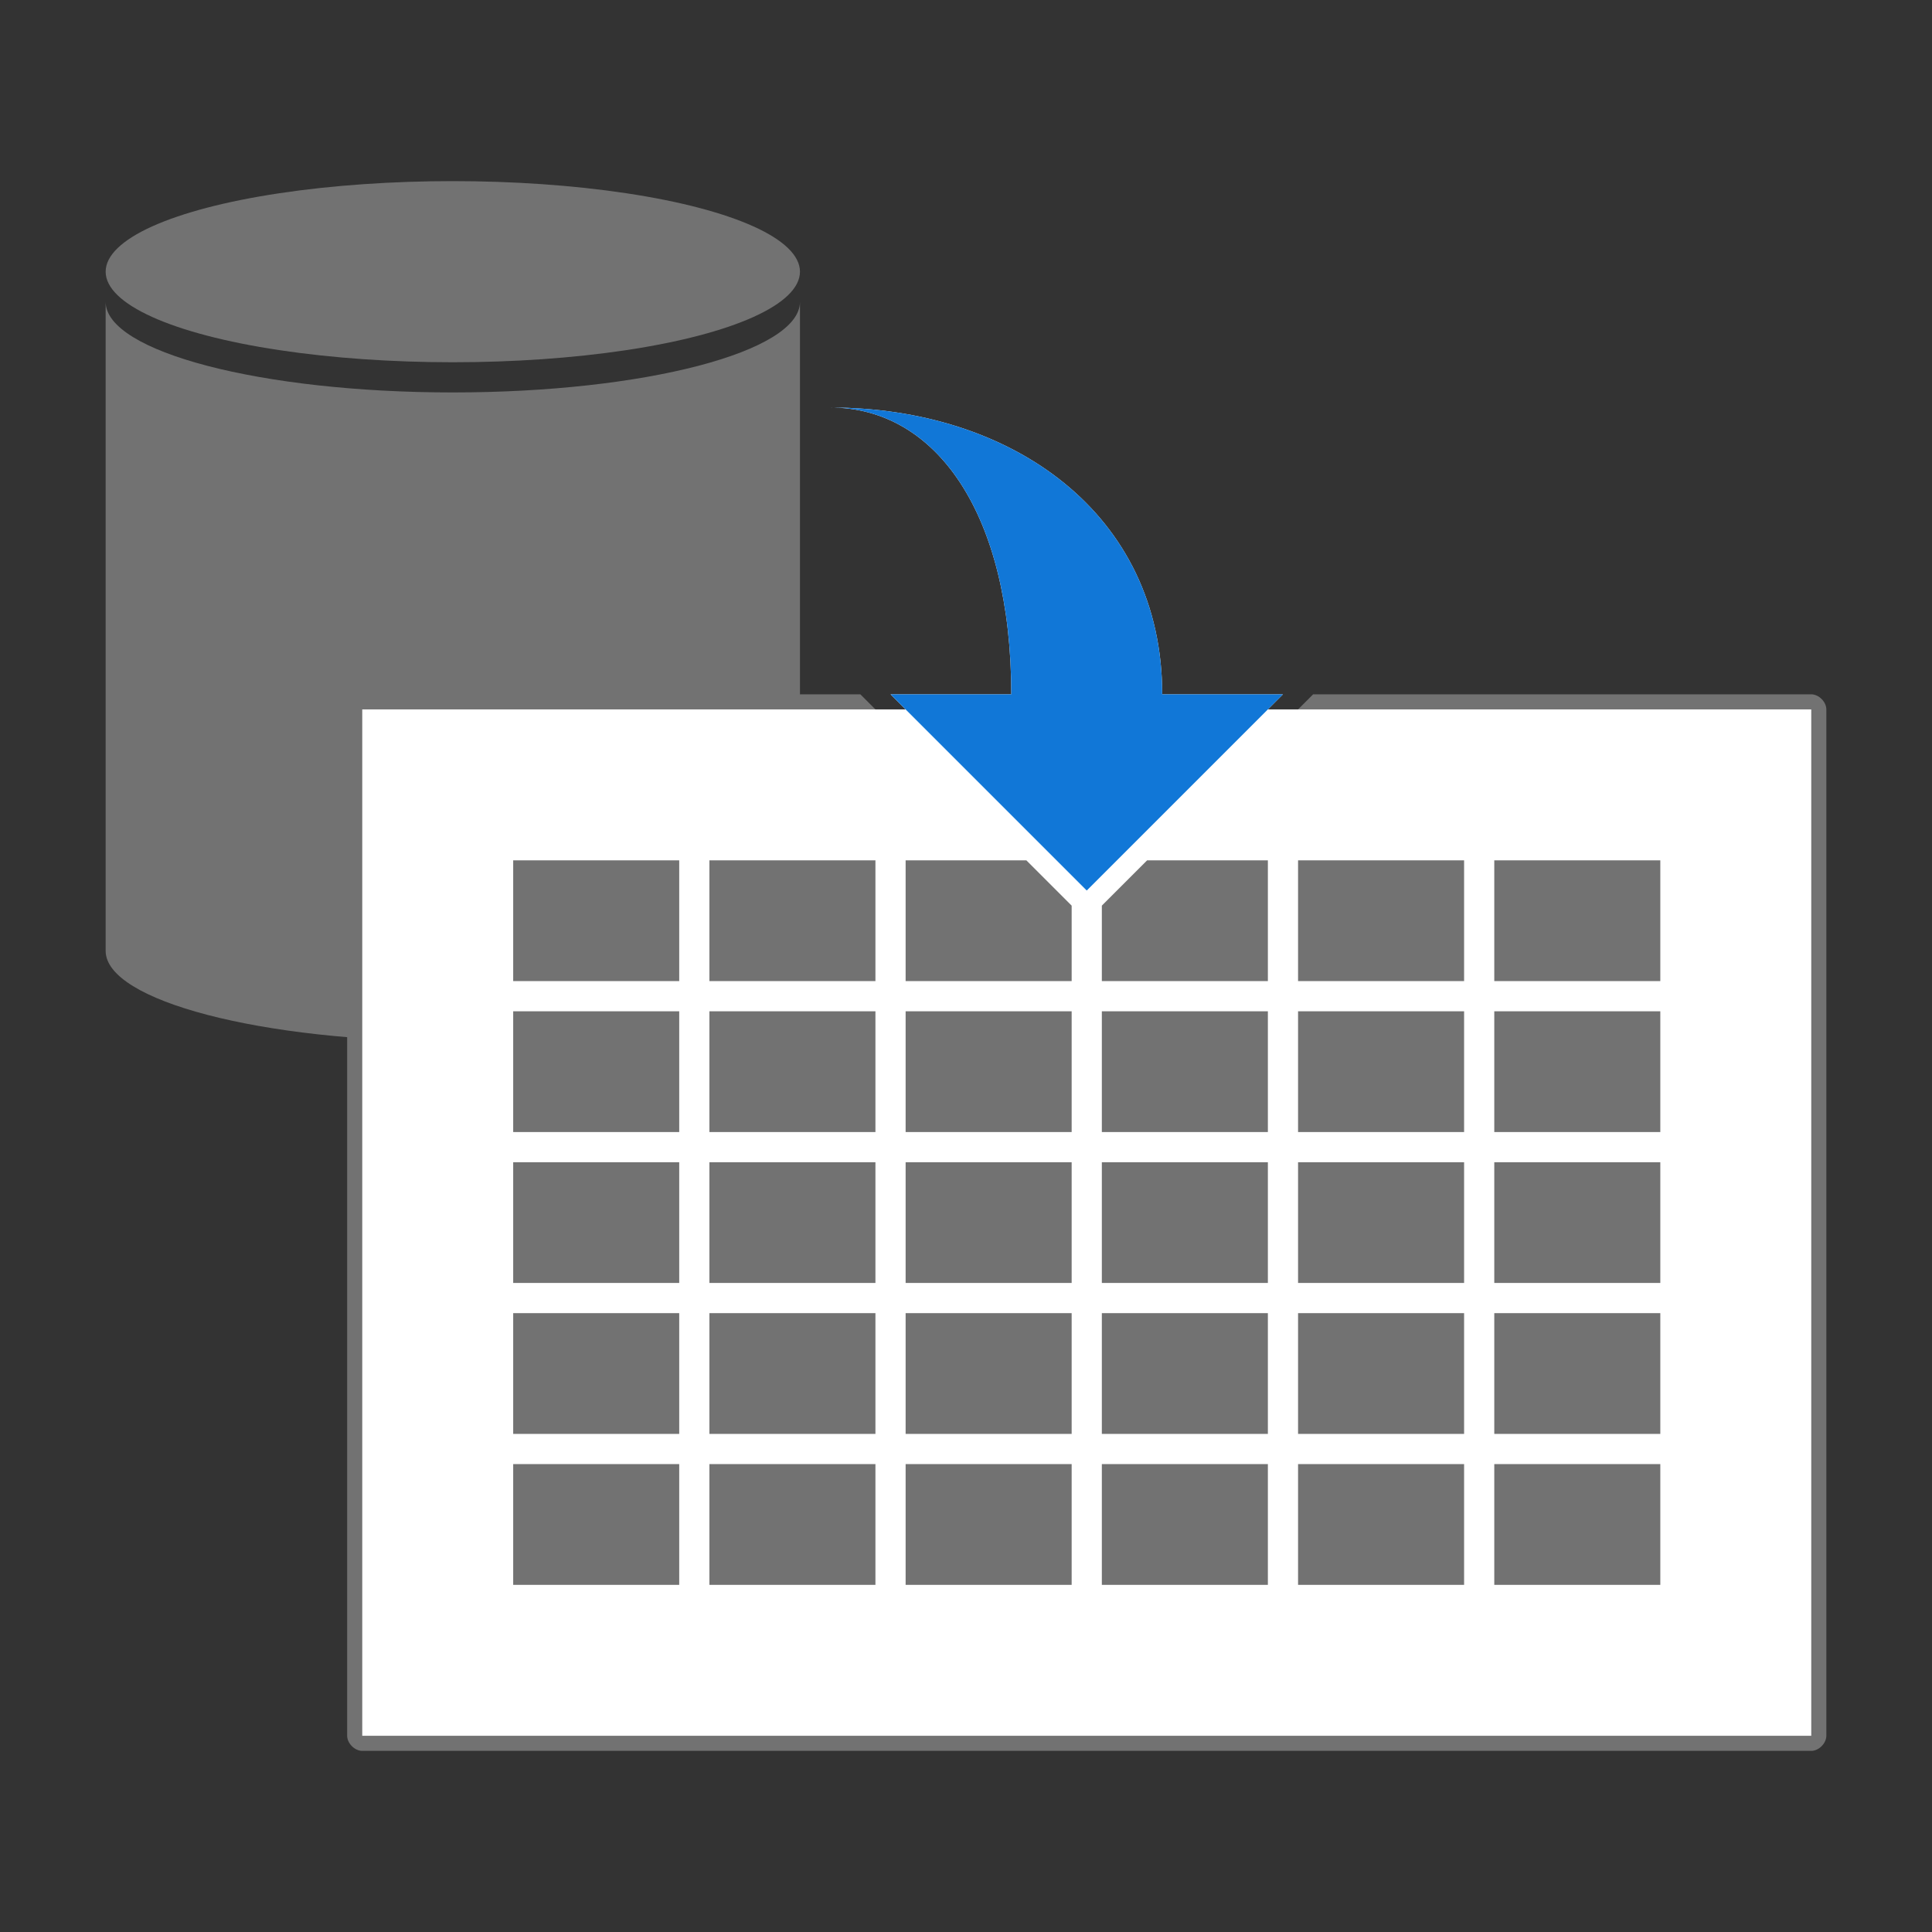 <?xml version="1.0" encoding="utf-8"?>
<!-- Generator: Adobe Illustrator 21.1.0, SVG Export Plug-In . SVG Version: 6.00 Build 0)  -->
<svg version="1.1" id="Data-bound_Report" xmlns="http://www.w3.org/2000/svg" xmlns:xlink="http://www.w3.org/1999/xlink" x="0px"
	 y="0px" width="32" height="32" viewBox="0 0 128 128" style="enable-background:new 0 0 128 128;" xml:space="preserve">
<rect x="0" y="0" width="128" height="128" fill="#333333" stroke="none"/>
<style type="text/css">
	.Black{fill:#727272;}
	.White{fill:#FFFFFF;}
	.Blue{fill:#1177D7;}
	.st0{opacity:1;}
	.st1{opacity:1;}
	.st2{opacity:1;}
</style>
<g class="st0">
	<path class="Black" d="M30,26c-12.7,0-23-2.7-23-6v43c0,3.3,10.3,6,23,6s23-2.7,23-6V20C53,23.3,42.7,26,30,26z"/>
</g>
<g class="st1">
	<ellipse class="Black" cx="30" cy="18" rx="23" ry="6"/>
</g>
<g class="st2">
	<path class="Black" d="M120,46H87L72,61L57,46H24c-0.5,0-1,0.5-1,1v68c0,0.5,0.5,1,1,1h96c0.5,0,1-0.5,1-1V47
		C121,46.5,120.5,46,120,46z"/>
</g>
<rect x="38" y="33" transform="matrix(-1.836970e-16 1 -1 -1.836970e-16 153 9)" class="White" width="68" height="96"/>
<g class="st1">
	<path class="Black" d="M47,77h11v8H47V77z M47,75h11v-8H47V75z M60,105h11v-8H60V105z M47,65h11v-8H47V65z M60,75h11v-8H60V75z
		 M60,85h11v-8H60V85z M60,95h11v-8H60V95z M34,95h11v-8H34V95z M68,57h-8v8h11v-5L68,57z M34,105h11v-8H34V105z M47,105h11v-8H47
		V105z M34,85h11v-8H34V85z M34,65h11v-8H34V65z M34,75h11v-8H34V75z M47,95h11v-8H47V95z M86,75h11v-8H86V75z M73,105h11v-8H73V105
		z M86,65h11v-8H86V65z M99,95h11v-8H99V95z M99,85h11v-8H99V85z M99,57v8h11v-8H99z M99,75h11v-8H99V75z M99,105h11v-8H99V105z
		 M73,75h11v-8H73V75z M73,85h11v-8H73V85z M73,95h11v-8H73V95z M86,85h11v-8H86V85z M73,60v5h11v-8h-8L73,60z M86,95h11v-8H86V95z
		 M86,105h11v-8H86V105z"/>
</g>
<g id="Redo_1_">
	<path class="White" d="M77,46h8L72,59L59,46h8c0-12-5-19-12-19C67,27,77,34,77,46z"/>
	<g class="st2">
		<path class="Blue" d="M77,46h8L72,59L59,46h8c0-12-5-19-12-19C67,27,77,34,77,46z"/>
	</g>
</g>
</svg>
